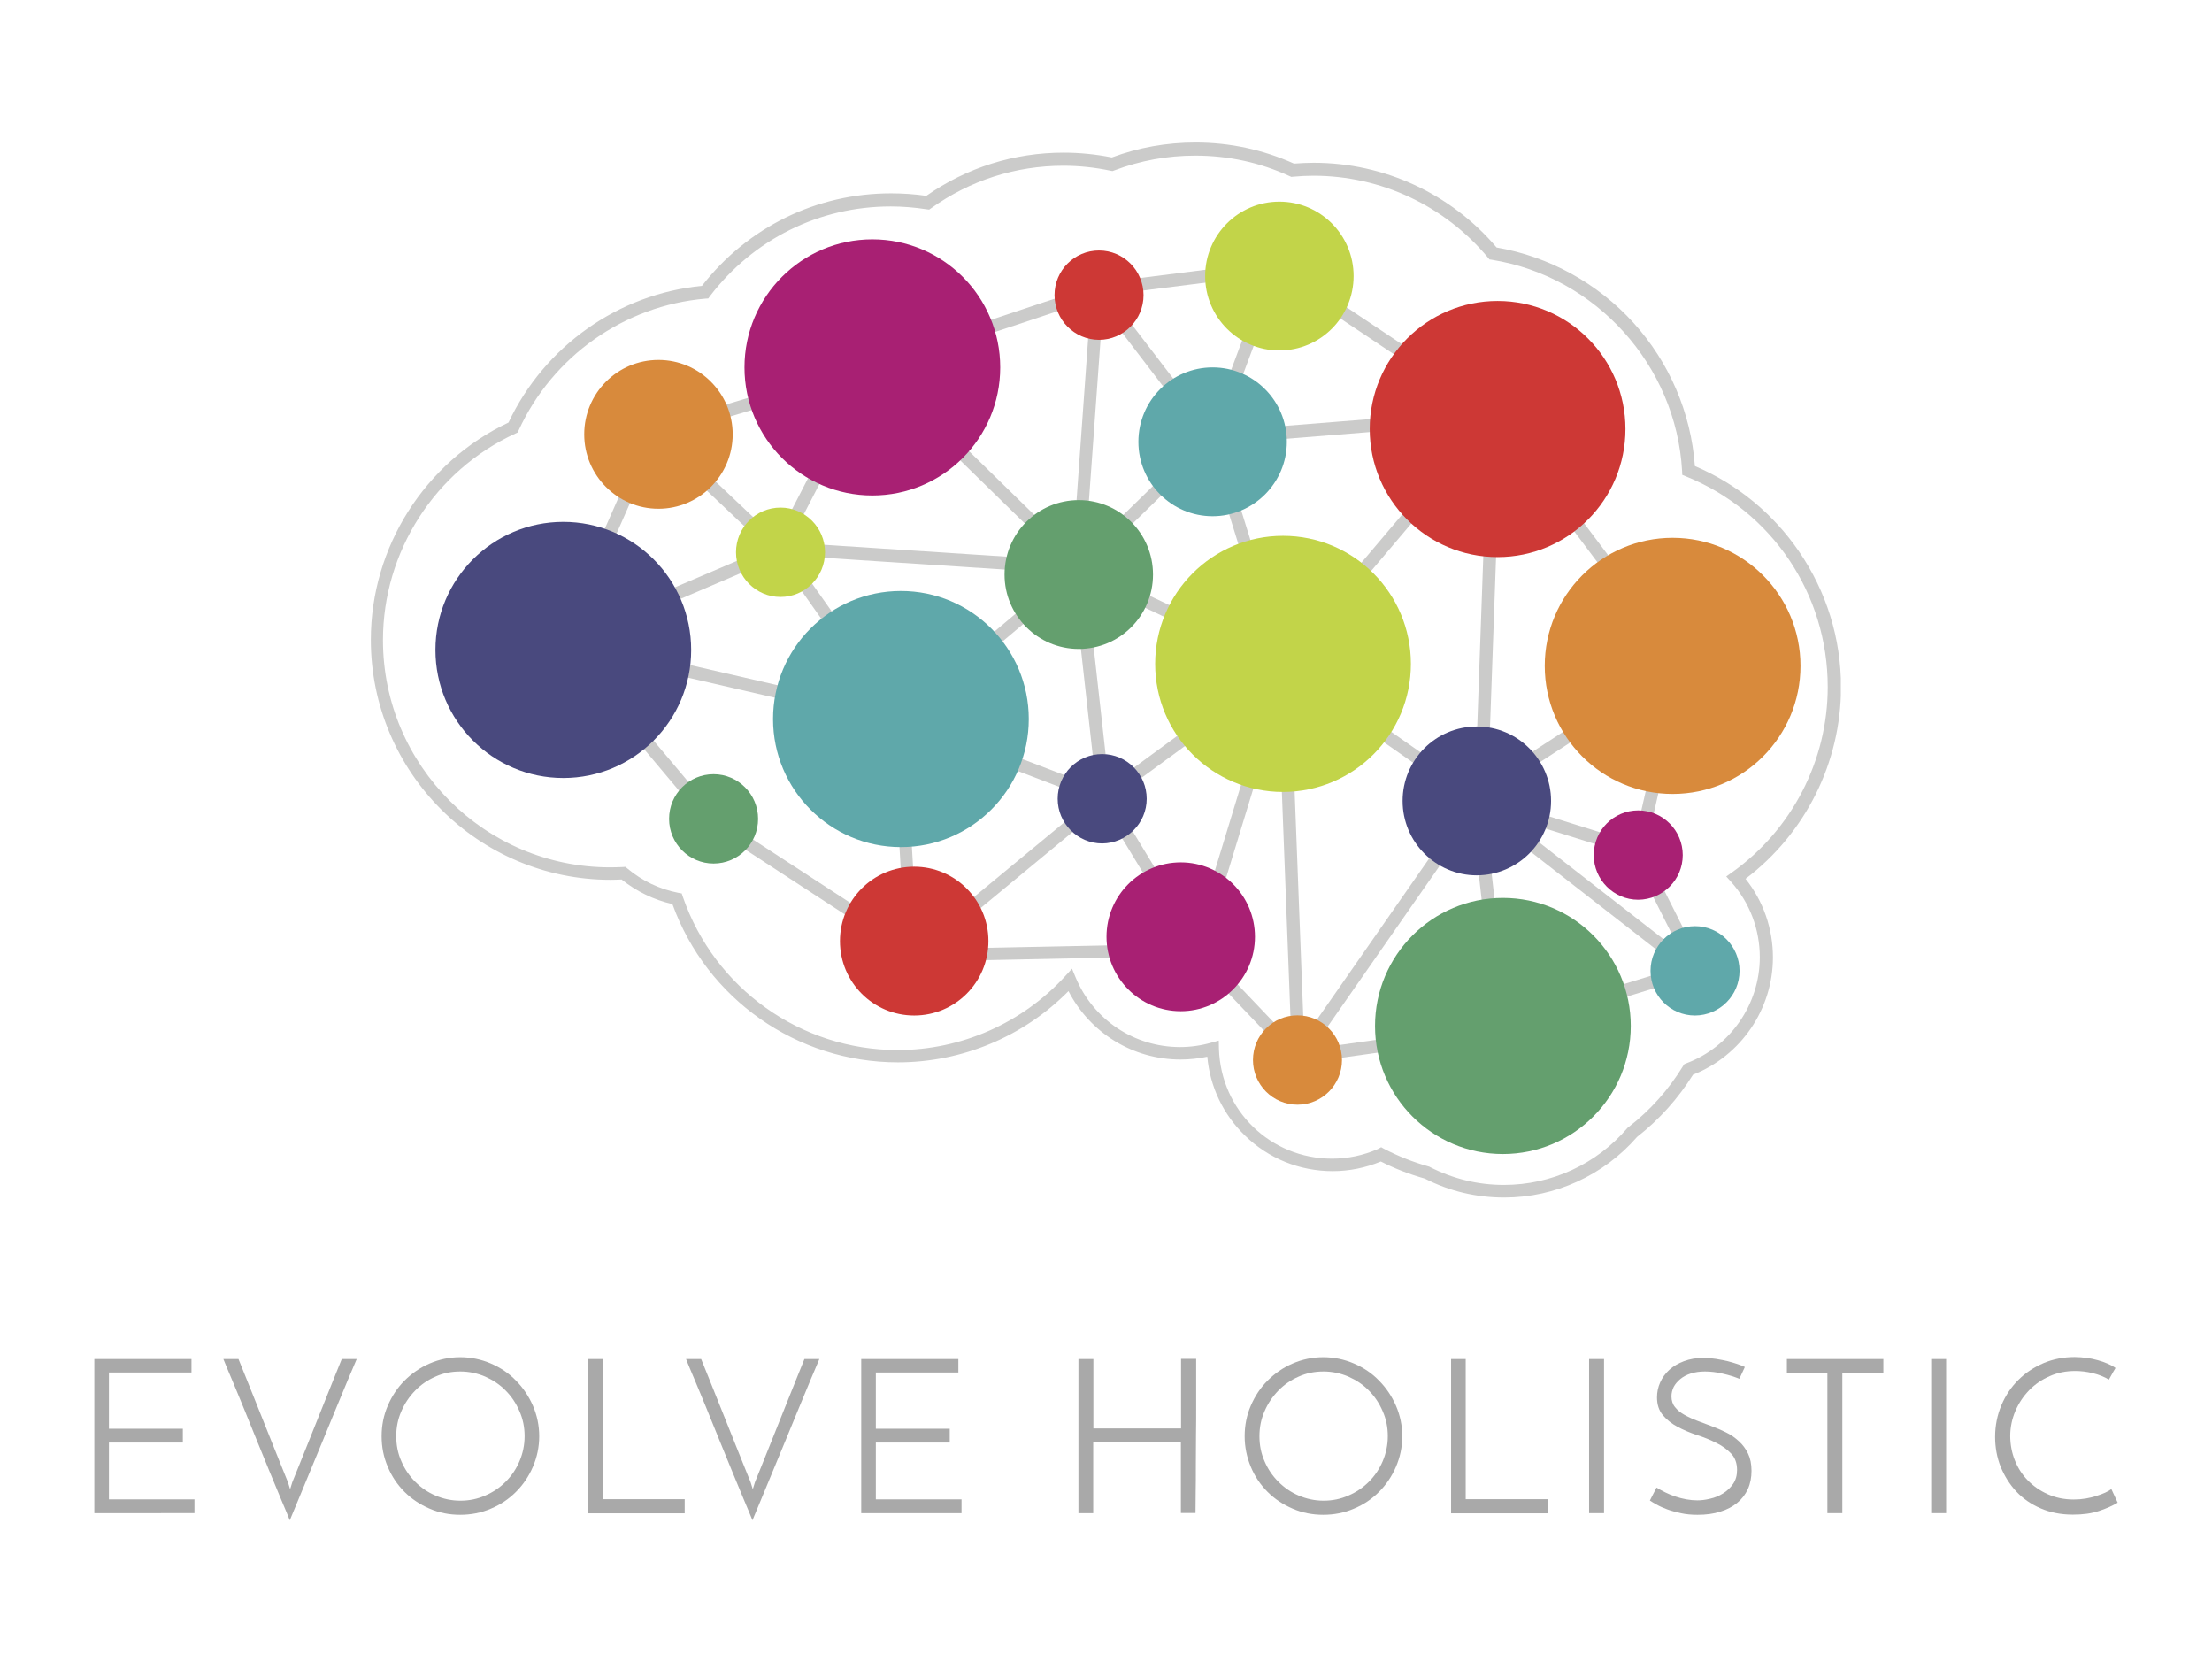 <?xml version="1.0" encoding="utf-8"?>
<!-- Generator: Adobe Illustrator 21.0.2, SVG Export Plug-In . SVG Version: 6.00 Build 0)  -->
<svg version="1.1" id="Layer_1" xmlns="http://www.w3.org/2000/svg" xmlns:xlink="http://www.w3.org/1999/xlink" x="0px" y="0px"
	 viewBox="0 0 1332 996" style="enable-background:new 0 0 1332 996;" xml:space="preserve">
<style type="text/css">
	.Arched_x0020_Green{fill:url(#SVGID_1_);stroke:#FFFFFF;stroke-width:0.25;stroke-miterlimit:1;}
	.st0{fill:#A9A9A9;}
	.st1{clip-path:url(#SVGID_3_);}
	.st2{clip-path:url(#SVGID_5_);fill:#CBCBCA;}
	.st3{clip-path:url(#SVGID_7_);}
	.st4{clip-path:url(#SVGID_9_);fill:#CBCBCA;}
	.st5{clip-path:url(#SVGID_11_);}
	.st6{clip-path:url(#SVGID_13_);fill:#CBCBCA;}
	.st7{clip-path:url(#SVGID_15_);}
	.st8{clip-path:url(#SVGID_17_);fill:#CBCBCA;}
	.st9{clip-path:url(#SVGID_19_);}
	.st10{clip-path:url(#SVGID_21_);fill:#CBCBCA;}
	.st11{clip-path:url(#SVGID_23_);}
	.st12{clip-path:url(#SVGID_25_);fill:#CBCBCA;}
	.st13{clip-path:url(#SVGID_27_);}
	.st14{clip-path:url(#SVGID_29_);fill:#CBCBCA;}
	.st15{clip-path:url(#SVGID_31_);}
	.st16{clip-path:url(#SVGID_33_);fill:#CBCBCA;}
	.st17{clip-path:url(#SVGID_35_);}
	.st18{clip-path:url(#SVGID_37_);fill:#CBCBCA;}
	.st19{clip-path:url(#SVGID_39_);}
	.st20{clip-path:url(#SVGID_41_);fill:#CBCBCA;}
	.st21{clip-path:url(#SVGID_43_);}
	.st22{clip-path:url(#SVGID_45_);fill:#CBCBCA;}
	.st23{clip-path:url(#SVGID_47_);}
	.st24{clip-path:url(#SVGID_49_);fill:#CBCBCA;}
	.st25{clip-path:url(#SVGID_51_);}
	.st26{clip-path:url(#SVGID_53_);fill:#CBCBCA;}
	.st27{clip-path:url(#SVGID_55_);}
	.st28{clip-path:url(#SVGID_57_);fill:#CBCBCA;}
	.st29{clip-path:url(#SVGID_59_);}
	.st30{clip-path:url(#SVGID_61_);fill:#CBCBCA;}
	.st31{clip-path:url(#SVGID_63_);}
	.st32{clip-path:url(#SVGID_65_);fill:#CBCBCA;}
	.st33{clip-path:url(#SVGID_67_);}
	.st34{clip-path:url(#SVGID_69_);fill:#CBCBCA;}
	.st35{clip-path:url(#SVGID_71_);}
	.st36{clip-path:url(#SVGID_73_);fill:#CBCBCA;}
	.st37{clip-path:url(#SVGID_75_);}
	.st38{clip-path:url(#SVGID_77_);fill:#CBCBCA;}
	.st39{clip-path:url(#SVGID_79_);}
	.st40{clip-path:url(#SVGID_81_);fill:#CBCBCA;}
	.st41{clip-path:url(#SVGID_83_);}
	.st42{clip-path:url(#SVGID_85_);fill:#CBCBCA;}
	.st43{clip-path:url(#SVGID_87_);}
	.st44{clip-path:url(#SVGID_89_);fill:#CBCBCA;}
	.st45{clip-path:url(#SVGID_91_);}
	.st46{clip-path:url(#SVGID_93_);fill:#CBCBCA;}
	.st47{clip-path:url(#SVGID_95_);}
	.st48{clip-path:url(#SVGID_97_);fill:#CBCBCA;}
	.st49{clip-path:url(#SVGID_99_);}
	.st50{clip-path:url(#SVGID_101_);fill:#CBCBCA;}
	.st51{clip-path:url(#SVGID_103_);}
	.st52{clip-path:url(#SVGID_105_);fill:#CBCBCA;}
	.st53{clip-path:url(#SVGID_107_);}
	.st54{clip-path:url(#SVGID_109_);fill:#CBCBCA;}
	.st55{clip-path:url(#SVGID_111_);}
	.st56{clip-path:url(#SVGID_113_);fill:#CBCBCA;}
	.st57{clip-path:url(#SVGID_115_);}
	.st58{clip-path:url(#SVGID_117_);fill:#CBCBCA;}
	.st59{clip-path:url(#SVGID_119_);}
	.st60{clip-path:url(#SVGID_121_);fill:#CBCBCA;}
	.st61{clip-path:url(#SVGID_123_);}
	.st62{clip-path:url(#SVGID_125_);fill:#CBCBCA;}
	.st63{clip-path:url(#SVGID_127_);}
	.st64{clip-path:url(#SVGID_129_);fill:#CBCBCA;}
	.st65{clip-path:url(#SVGID_131_);}
	.st66{clip-path:url(#SVGID_133_);fill:#CBCBCA;}
	.st67{clip-path:url(#SVGID_135_);}
	.st68{clip-path:url(#SVGID_137_);fill:#CBCBCA;}
	.st69{clip-path:url(#SVGID_139_);}
	.st70{clip-path:url(#SVGID_141_);fill:#CBCBCA;}
	.st71{clip-path:url(#SVGID_143_);}
	.st72{clip-path:url(#SVGID_145_);fill:#CBCBCA;}
	.st73{clip-path:url(#SVGID_147_);}
	.st74{clip-path:url(#SVGID_149_);fill:#CBCBCA;}
	.st75{clip-path:url(#SVGID_151_);}
	.st76{clip-path:url(#SVGID_153_);fill:#CBCBCA;}
	.st77{clip-path:url(#SVGID_155_);}
	.st78{clip-path:url(#SVGID_157_);fill:#CBCBCA;}
	.st79{clip-path:url(#SVGID_159_);}
	.st80{clip-path:url(#SVGID_161_);fill:#CBCBCA;}
	.st81{clip-path:url(#SVGID_163_);}
	.st82{clip-path:url(#SVGID_165_);fill:#CBCBCA;}
	.st83{clip-path:url(#SVGID_167_);}
	.st84{clip-path:url(#SVGID_169_);fill:#CBCBCA;}
	.st85{clip-path:url(#SVGID_171_);}
	.st86{clip-path:url(#SVGID_173_);fill:#CBCBCA;}
	.st87{clip-path:url(#SVGID_175_);}
	.st88{clip-path:url(#SVGID_177_);fill:#CBCBCA;}
	.st89{clip-path:url(#SVGID_179_);}
	.st90{clip-path:url(#SVGID_181_);fill:#CBCBCA;}
	.st91{clip-path:url(#SVGID_183_);}
	.st92{clip-path:url(#SVGID_185_);fill:#CBCBCA;}
	.st93{clip-path:url(#SVGID_187_);}
	.st94{clip-path:url(#SVGID_189_);fill:#CD3835;}
	.st95{clip-path:url(#SVGID_191_);}
	.st96{clip-path:url(#SVGID_193_);fill:#649F6E;}
	.st97{clip-path:url(#SVGID_195_);}
	.st98{clip-path:url(#SVGID_197_);fill:#A82073;}
	.st99{clip-path:url(#SVGID_199_);}
	.st100{clip-path:url(#SVGID_201_);fill:#49497E;}
	.st101{clip-path:url(#SVGID_203_);}
	.st102{clip-path:url(#SVGID_205_);fill:#C2D449;}
	.st103{clip-path:url(#SVGID_207_);}
	.st104{clip-path:url(#SVGID_209_);fill:#CD3835;}
	.st105{clip-path:url(#SVGID_211_);}
	.st106{clip-path:url(#SVGID_213_);fill:#D88A3C;}
	.st107{clip-path:url(#SVGID_215_);}
	.st108{clip-path:url(#SVGID_217_);fill:#649F6E;}
	.st109{clip-path:url(#SVGID_219_);}
	.st110{clip-path:url(#SVGID_221_);fill:#A82073;}
	.st111{clip-path:url(#SVGID_223_);}
	.st112{clip-path:url(#SVGID_225_);fill:#5FA8AA;}
	.st113{clip-path:url(#SVGID_227_);}
	.st114{clip-path:url(#SVGID_229_);fill:#49497E;}
	.st115{clip-path:url(#SVGID_231_);}
	.st116{clip-path:url(#SVGID_233_);fill:#5FA8AA;}
	.st117{clip-path:url(#SVGID_235_);}
	.st118{clip-path:url(#SVGID_237_);fill:#D88A3C;}
	.st119{clip-path:url(#SVGID_239_);}
	.st120{clip-path:url(#SVGID_241_);fill:#C2D449;}
	.st121{clip-path:url(#SVGID_243_);}
	.st122{clip-path:url(#SVGID_245_);fill:#649F6E;}
	.st123{clip-path:url(#SVGID_247_);}
	.st124{clip-path:url(#SVGID_249_);fill:#49497E;}
	.st125{clip-path:url(#SVGID_251_);}
	.st126{clip-path:url(#SVGID_253_);fill:#CD3835;}
	.st127{clip-path:url(#SVGID_255_);}
	.st128{clip-path:url(#SVGID_257_);fill:#A82073;}
	.st129{clip-path:url(#SVGID_259_);}
	.st130{clip-path:url(#SVGID_261_);fill:#5FA8AA;}
	.st131{clip-path:url(#SVGID_263_);}
	.st132{clip-path:url(#SVGID_265_);fill:#D88A3C;}
	.st133{clip-path:url(#SVGID_267_);}
	.st134{clip-path:url(#SVGID_269_);fill:#C2D449;}
	.st135{clip-path:url(#SVGID_271_);}
	.st136{clip-path:url(#SVGID_273_);enable-background:new    ;}
	.st137{clip-path:url(#SVGID_275_);}
	.st138{clip-path:url(#SVGID_277_);}
	.st139{clip-path:url(#SVGID_279_);fill:#CBCBCA;}
</style>
<linearGradient id="SVGID_1_" gradientUnits="userSpaceOnUse" x1="-1003.631" y1="-377.42" x2="-1002.924" y2="-378.127">
	<stop  offset="0" style="stop-color:#64AA52"/>
	<stop  offset="0.983" style="stop-color:#273820"/>
</linearGradient>
<g>
	<g>
		<path class="st0" d="M56.8,911v-92.8h58.5v8.1H65.6v33.9h44.5v8.3H65.6v34.2h51.5v8.3H56.8z"/>
		<path class="st0" d="M143.6,818.2c1.2,2.9,2.6,6.4,4.2,10.4c1.6,4,3.3,8.2,5.1,12.7c1.8,4.5,3.7,9.2,5.6,14
			c1.9,4.8,3.8,9.5,5.6,14c1.8,4.5,3.5,8.8,5.1,12.7c1.6,4,3,7.5,4.2,10.4l1.3,4.2l1.3-4.2c1.2-2.9,2.6-6.4,4.2-10.4
			c1.6-4,3.3-8.2,5.1-12.7c1.8-4.5,3.7-9.2,5.6-14c1.9-4.8,3.8-9.5,5.6-14c1.8-4.5,3.5-8.8,5.1-12.7c1.6-4,3-7.5,4.2-10.4h9
			c-1.4,3.2-3.1,7.4-5.3,12.5c-2.1,5.1-4.4,10.7-7,16.9c-2.5,6.2-5.1,12.5-7.9,19.2c-2.7,6.6-5.4,13-7.9,19.1
			c-2.5,6.1-4.9,11.7-7,16.9c-2.2,5.2-3.9,9.3-5.2,12.5c-1.3-3.2-3-7.4-5.2-12.5c-2.2-5.2-4.5-10.8-7-16.9
			c-2.5-6.1-5.1-12.5-7.8-19.1c-2.7-6.6-5.3-13-7.8-19.2c-2.5-6.2-4.9-11.8-7-16.9c-2.2-5.1-3.9-9.3-5.2-12.5H143.6z"/>
		<path class="st0" d="M229.8,864.7c0-6.5,1.2-12.6,3.7-18.4c2.5-5.8,5.8-10.8,10.1-15.1c4.3-4.3,9.3-7.8,15.1-10.3
			c5.8-2.5,11.9-3.8,18.4-3.8s12.7,1.3,18.5,3.8c5.8,2.5,10.9,5.9,15.1,10.3c4.3,4.3,7.7,9.4,10.2,15.1c2.5,5.8,3.8,11.9,3.8,18.4
			s-1.3,12.6-3.8,18.4c-2.5,5.8-5.9,10.8-10.2,15.1c-4.3,4.3-9.3,7.7-15.1,10.1c-5.8,2.5-12,3.7-18.5,3.7s-12.6-1.2-18.4-3.7
			c-5.8-2.5-10.8-5.8-15.1-10.1c-4.3-4.3-7.7-9.3-10.1-15.1C231,877.3,229.8,871.2,229.8,864.7z M238.6,864.7c0,5.4,1,10.4,3.1,15.1
			c2,4.7,4.8,8.8,8.3,12.3c3.5,3.5,7.5,6.3,12.2,8.3c4.7,2,9.7,3.1,15,3.1c5.3,0,10.3-1,15-3.1c4.7-2,8.8-4.8,12.3-8.3
			c3.5-3.5,6.3-7.6,8.3-12.3c2-4.7,3.1-9.8,3.1-15.1c0-5.4-1-10.4-3.1-15.1c-2-4.7-4.8-8.9-8.3-12.4c-3.5-3.6-7.6-6.3-12.3-8.4
			c-4.7-2-9.7-3.1-15-3.1c-5.4,0-10.4,1-15,3.1c-4.6,2-8.7,4.8-12.2,8.4c-3.5,3.6-6.3,7.7-8.3,12.4
			C239.6,854.3,238.6,859.3,238.6,864.7z"/>
		<path class="st0" d="M354.1,911v-92.8h8.8v84.4h49.4v8.5H354.1z"/>
		<path class="st0" d="M422.2,818.2c1.2,2.9,2.6,6.4,4.2,10.4c1.6,4,3.3,8.2,5.1,12.7c1.8,4.5,3.7,9.2,5.6,14
			c1.9,4.8,3.8,9.5,5.6,14c1.8,4.5,3.5,8.8,5.1,12.7c1.6,4,3,7.5,4.2,10.4l1.3,4.2l1.3-4.2c1.2-2.9,2.6-6.4,4.2-10.4
			c1.6-4,3.3-8.2,5.1-12.7c1.8-4.5,3.7-9.2,5.6-14c1.9-4.8,3.8-9.5,5.6-14c1.8-4.5,3.5-8.8,5.1-12.7c1.6-4,3-7.5,4.2-10.4h9
			c-1.4,3.2-3.1,7.4-5.3,12.5c-2.1,5.1-4.4,10.7-7,16.9c-2.5,6.2-5.1,12.5-7.9,19.2c-2.7,6.6-5.4,13-7.9,19.1
			c-2.5,6.1-4.9,11.7-7,16.9c-2.2,5.2-3.9,9.3-5.2,12.5c-1.3-3.2-3-7.4-5.2-12.5c-2.2-5.2-4.5-10.8-7-16.9
			c-2.5-6.1-5.1-12.5-7.8-19.1c-2.7-6.6-5.3-13-7.8-19.2c-2.5-6.2-4.9-11.8-7-16.9c-2.2-5.1-3.9-9.3-5.2-12.5H422.2z"/>
		<path class="st0" d="M518.6,911v-92.8h58.5v8.1h-49.7v33.9h44.5v8.3h-44.5v34.2H579v8.3H518.6z"/>
		<path class="st0" d="M649.4,911v-92.8h9V860h52.8v-41.9h9.1c0,3,0,7,0,11.9c0,4.9,0,10.3,0,16.1c0,5.9,0,12-0.1,18.3
			c0,6.4-0.1,12.5-0.1,18.3c0,5.9,0,11.2-0.1,16.2c0,4.9-0.1,8.9-0.1,12h-8.8v-42.5h-52.8V911H649.4z"/>
		<path class="st0" d="M749.5,864.7c0-6.5,1.2-12.6,3.7-18.4c2.5-5.8,5.8-10.8,10.1-15.1c4.3-4.3,9.3-7.8,15.1-10.3
			c5.8-2.5,11.9-3.8,18.4-3.8s12.7,1.3,18.5,3.8c5.8,2.5,10.9,5.9,15.1,10.3c4.3,4.3,7.7,9.4,10.2,15.1c2.5,5.8,3.8,11.9,3.8,18.4
			s-1.3,12.6-3.8,18.4c-2.5,5.8-5.9,10.8-10.2,15.1c-4.3,4.3-9.3,7.7-15.1,10.1c-5.8,2.5-12,3.7-18.5,3.7s-12.6-1.2-18.4-3.7
			c-5.8-2.5-10.8-5.8-15.1-10.1c-4.3-4.3-7.7-9.3-10.1-15.1C750.8,877.3,749.5,871.2,749.5,864.7z M758.4,864.7
			c0,5.4,1,10.4,3.1,15.1c2,4.7,4.8,8.8,8.3,12.3c3.5,3.5,7.5,6.3,12.2,8.3c4.7,2,9.7,3.1,15,3.1c5.3,0,10.3-1,15-3.1
			c4.7-2,8.8-4.8,12.3-8.3c3.5-3.5,6.3-7.6,8.3-12.3c2-4.7,3.1-9.8,3.1-15.1c0-5.4-1-10.4-3.1-15.1c-2-4.7-4.8-8.9-8.3-12.4
			c-3.5-3.6-7.6-6.3-12.3-8.4c-4.7-2-9.7-3.1-15-3.1c-5.4,0-10.4,1-15,3.1c-4.6,2-8.7,4.8-12.2,8.4c-3.5,3.6-6.3,7.7-8.3,12.4
			C759.4,854.3,758.4,859.3,758.4,864.7z"/>
		<path class="st0" d="M873.8,911v-92.8h8.8v84.4H932v8.5H873.8z"/>
		<path class="st0" d="M956.9,818.2h9V911h-9V818.2z"/>
		<path class="st0" d="M1050.7,823l-3.3,7.1c-3-1.2-6.4-2.3-10.1-3.1c-3.7-0.9-7.3-1.3-10.7-1.3c-3.1,0-5.9,0.4-8.4,1.2
			c-2.5,0.8-4.6,1.9-6.3,3.3c-1.7,1.4-3.1,3-4,4.7c-0.9,1.8-1.4,3.7-1.4,5.8c0,2.5,0.7,4.7,2.1,6.4c1.4,1.8,3.2,3.3,5.5,4.6
			c2.3,1.3,4.8,2.5,7.7,3.6c2.9,1.1,5.8,2.2,8.8,3.3c3,1.1,5.9,2.4,8.8,3.8c2.9,1.4,5.4,3.2,7.7,5.3c2.3,2.1,4.1,4.5,5.5,7.4
			c1.4,2.9,2.1,6.3,2.1,10.4c0,4.1-0.7,7.7-2.2,11c-1.5,3.3-3.6,6-6.4,8.3c-2.8,2.3-6.2,4.1-10.2,5.3c-4,1.3-8.6,1.9-13.7,1.9
			c-3.6,0-7-0.3-10.1-1c-3.1-0.7-5.8-1.4-8.2-2.3c-2.4-0.9-4.5-1.8-6.2-2.8c-1.8-1-3.2-1.8-4.2-2.5l4-7.8c1.6,1,3.3,1.9,5.3,2.9
			c2,1,4,1.8,6.1,2.5c2.1,0.7,4.3,1.3,6.6,1.7c2.3,0.4,4.5,0.6,6.6,0.6c2.3,0,4.9-0.3,7.7-1c2.8-0.6,5.4-1.7,7.8-3.2
			c2.4-1.5,4.4-3.4,6-5.7c1.6-2.3,2.4-5.1,2.4-8.4c0-4.1-1.2-7.4-3.6-9.9c-2.4-2.5-5.4-4.7-8.9-6.4c-3.6-1.8-7.4-3.4-11.6-4.7
			c-4.2-1.4-8-3-11.6-4.9c-3.6-1.9-6.5-4.2-8.9-7c-2.4-2.8-3.6-6.4-3.6-10.8c0-3.1,0.6-6.1,1.9-9c1.3-2.9,3.1-5.4,5.5-7.6
			c2.4-2.2,5.4-3.9,8.8-5.2c3.5-1.3,7.4-2,11.7-2c2.4,0,4.9,0.2,7.5,0.6c2.6,0.4,5,0.9,7.2,1.4c2.3,0.6,4.3,1.2,6.1,1.8
			C1048.4,822,1049.8,822.5,1050.7,823z"/>
		<path class="st0" d="M1134.1,818.2v8.4h-24.7V911h-9v-84.4H1076v-8.4H1134.1z"/>
		<path class="st0" d="M1162.9,818.2h9V911h-9V818.2z"/>
		<path class="st0" d="M1275.2,904.7c-2.8,1.7-6.5,3.4-11,4.9c-4.6,1.6-9.9,2.3-16,2.3c-7.2,0-13.7-1.3-19.4-3.8
			c-5.8-2.5-10.7-5.9-14.7-10.2c-4-4.3-7.1-9.3-9.4-14.9c-2.2-5.6-3.3-11.6-3.3-17.9c0-6.8,1.3-13.2,3.8-19.1
			c2.5-5.9,5.9-11,10.3-15.3c4.3-4.3,9.4-7.6,15.2-10.1c5.8-2.4,12-3.6,18.6-3.6c2.3,0,4.7,0.2,7.1,0.5c2.4,0.3,4.7,0.8,6.8,1.4
			c2.2,0.6,4.2,1.3,6,2.1c1.8,0.8,3.4,1.6,4.7,2.6c-0.4,0.7-0.8,1.3-1,1.7c-0.3,0.4-0.5,0.9-0.8,1.4c-0.3,0.5-0.6,1-0.9,1.6
			c-0.3,0.6-0.8,1.4-1.3,2.3c-2.8-1.7-6-3-9.7-3.9c-3.7-0.9-7.2-1.3-10.6-1.3c-5.5,0-10.6,1-15.3,3.1c-4.8,2.1-8.9,4.9-12.4,8.5
			c-3.5,3.6-6.3,7.8-8.3,12.5c-2,4.7-3.1,9.7-3.1,15c0,5,0.9,9.9,2.7,14.5c1.8,4.6,4.4,8.7,7.8,12.2c3.4,3.5,7.4,6.3,12.1,8.4
			c4.7,2.1,9.9,3.2,15.6,3.2c2.5,0,4.9-0.2,7.3-0.6c2.3-0.4,4.5-0.9,6.5-1.6c2-0.6,3.7-1.3,5.3-2c1.5-0.7,2.7-1.4,3.6-2.1
			L1275.2,904.7z"/>
	</g>
	<g>
		<defs>
			
				<rect id="SVGID_2_" x="778.1" y="360.2" transform="matrix(3.555604e-02 -0.999 0.999 3.555604e-02 500.458 1246.547)" width="235.9" height="7.7"/>
		</defs>
		<clipPath id="SVGID_3_">
			<use xlink:href="#SVGID_2_"  style="overflow:visible;"/>
		</clipPath>
		<g class="st1">
			<defs>
				<rect id="SVGID_4_" x="216.1" y="81" width="900" height="644"/>
			</defs>
			<clipPath id="SVGID_5_">
				<use xlink:href="#SVGID_4_"  style="overflow:visible;"/>
			</clipPath>
			<rect x="883.1" y="241" class="st2" width="26" height="246"/>
		</g>
	</g>
	<g>
		<defs>
			<polygon id="SVGID_6_" points="544.4,438 334.1,389.5 335.8,382 546.1,430.5 			"/>
		</defs>
		<clipPath id="SVGID_7_">
			<use xlink:href="#SVGID_6_"  style="overflow:visible;"/>
		</clipPath>
		<g class="st3">
			<defs>
				<rect id="SVGID_8_" x="216.1" y="81" width="900" height="644"/>
			</defs>
			<clipPath id="SVGID_9_">
				<use xlink:href="#SVGID_8_"  style="overflow:visible;"/>
			</clipPath>
			<rect x="329.1" y="377" class="st4" width="222" height="66"/>
		</g>
	</g>
	<g>
		<defs>
			<polygon id="SVGID_10_" points="541,439 536.1,433.1 650.1,337 655.1,342.9 			"/>
		</defs>
		<clipPath id="SVGID_11_">
			<use xlink:href="#SVGID_10_"  style="overflow:visible;"/>
		</clipPath>
		<g class="st5">
			<defs>
				<rect id="SVGID_12_" x="216.1" y="81" width="900" height="644"/>
			</defs>
			<clipPath id="SVGID_13_">
				<use xlink:href="#SVGID_12_"  style="overflow:visible;"/>
			</clipPath>
			<rect x="531.1" y="332" class="st6" width="129" height="112"/>
		</g>
	</g>
	<g>
		<defs>
			<polygon id="SVGID_14_" points="652.6,346 465.1,333.8 465.6,326 653.1,338.2 			"/>
		</defs>
		<clipPath id="SVGID_15_">
			<use xlink:href="#SVGID_14_"  style="overflow:visible;"/>
		</clipPath>
		<g class="st7">
			<defs>
				<rect id="SVGID_16_" x="216.1" y="81" width="900" height="644"/>
			</defs>
			<clipPath id="SVGID_17_">
				<use xlink:href="#SVGID_16_"  style="overflow:visible;"/>
			</clipPath>
			<rect x="460.1" y="321" class="st8" width="198" height="30"/>
		</g>
	</g>
	<g>
		<defs>
			
				<rect id="SVGID_18_" x="427.8" y="240.6" transform="matrix(0.687 -0.726 0.726 0.687 -79.669 405.927)" width="7.6" height="109.8"/>
		</defs>
		<clipPath id="SVGID_19_">
			<use xlink:href="#SVGID_18_"  style="overflow:visible;"/>
		</clipPath>
		<g class="st9">
			<defs>
				<rect id="SVGID_20_" x="216.1" y="81" width="900" height="644"/>
			</defs>
			<clipPath id="SVGID_21_">
				<use xlink:href="#SVGID_20_"  style="overflow:visible;"/>
			</clipPath>
			<rect x="384.1" y="250" class="st10" width="95" height="91"/>
		</g>
	</g>
	<g>
		<defs>
			<polygon id="SVGID_22_" points="340.1,392 333.1,388.9 392.1,255 399.1,258.1 			"/>
		</defs>
		<clipPath id="SVGID_23_">
			<use xlink:href="#SVGID_22_"  style="overflow:visible;"/>
		</clipPath>
		<g class="st11">
			<defs>
				<rect id="SVGID_24_" x="216.1" y="81" width="900" height="644"/>
			</defs>
			<clipPath id="SVGID_25_">
				<use xlink:href="#SVGID_24_"  style="overflow:visible;"/>
			</clipPath>
			<rect x="328.1" y="250" class="st12" width="76" height="147"/>
		</g>
	</g>
	<g>
		<defs>
			<polygon id="SVGID_26_" points="428.2,499 333.1,385.9 338.9,381 434.1,494 			"/>
		</defs>
		<clipPath id="SVGID_27_">
			<use xlink:href="#SVGID_26_"  style="overflow:visible;"/>
		</clipPath>
		<g class="st13">
			<defs>
				<rect id="SVGID_28_" x="216.1" y="81" width="900" height="644"/>
			</defs>
			<clipPath id="SVGID_29_">
				<use xlink:href="#SVGID_28_"  style="overflow:visible;"/>
			</clipPath>
			<rect x="328.1" y="376" class="st14" width="111" height="128"/>
		</g>
	</g>
	<g>
		<defs>
			<polygon id="SVGID_30_" points="550.9,578 424.1,495.4 428.2,489 555.1,571.6 			"/>
		</defs>
		<clipPath id="SVGID_31_">
			<use xlink:href="#SVGID_30_"  style="overflow:visible;"/>
		</clipPath>
		<g class="st15">
			<defs>
				<rect id="SVGID_32_" x="216.1" y="81" width="900" height="644"/>
			</defs>
			<clipPath id="SVGID_33_">
				<use xlink:href="#SVGID_32_"  style="overflow:visible;"/>
			</clipPath>
			<rect x="419.1" y="484" class="st16" width="141" height="99"/>
		</g>
	</g>
	<g>
		<defs>
			<polygon id="SVGID_34_" points="545.6,580 537.1,429.4 544.5,429 553.1,579.5 			"/>
		</defs>
		<clipPath id="SVGID_35_">
			<use xlink:href="#SVGID_34_"  style="overflow:visible;"/>
		</clipPath>
		<g class="st17">
			<defs>
				<rect id="SVGID_36_" x="216.1" y="81" width="900" height="644"/>
			</defs>
			<clipPath id="SVGID_37_">
				<use xlink:href="#SVGID_36_"  style="overflow:visible;"/>
			</clipPath>
			<rect x="532.1" y="424" class="st18" width="26" height="161"/>
		</g>
	</g>
	<g>
		<defs>
			<polygon id="SVGID_38_" points="667.3,485 537.1,435.2 539.8,428 670.1,477.8 			"/>
		</defs>
		<clipPath id="SVGID_39_">
			<use xlink:href="#SVGID_38_"  style="overflow:visible;"/>
		</clipPath>
		<g class="st19">
			<defs>
				<rect id="SVGID_40_" x="216.1" y="81" width="900" height="644"/>
			</defs>
			<clipPath id="SVGID_41_">
				<use xlink:href="#SVGID_40_"  style="overflow:visible;"/>
			</clipPath>
			<rect x="532.1" y="423" class="st20" width="143" height="67"/>
		</g>
	</g>
	<g>
		<defs>
			<polygon id="SVGID_42_" points="540.8,438 464.1,329.4 470.4,325 547.1,433.6 			"/>
		</defs>
		<clipPath id="SVGID_43_">
			<use xlink:href="#SVGID_42_"  style="overflow:visible;"/>
		</clipPath>
		<g class="st21">
			<defs>
				<rect id="SVGID_44_" x="216.1" y="81" width="900" height="644"/>
			</defs>
			<clipPath id="SVGID_45_">
				<use xlink:href="#SVGID_44_"  style="overflow:visible;"/>
			</clipPath>
			<rect x="459.1" y="320" class="st22" width="93" height="123"/>
		</g>
	</g>
	<g>
		<defs>
			<polygon id="SVGID_46_" points="470.9,335 464.1,331.5 524.2,215 531.1,218.5 			"/>
		</defs>
		<clipPath id="SVGID_47_">
			<use xlink:href="#SVGID_46_"  style="overflow:visible;"/>
		</clipPath>
		<g class="st23">
			<defs>
				<rect id="SVGID_48_" x="216.1" y="81" width="900" height="644"/>
			</defs>
			<clipPath id="SVGID_49_">
				<use xlink:href="#SVGID_48_"  style="overflow:visible;"/>
			</clipPath>
			<rect x="459.1" y="210" class="st24" width="77" height="130"/>
		</g>
	</g>
	<g>
		<defs>
			<polygon id="SVGID_50_" points="392.3,265 390.1,257.7 528.8,216 531.1,223.3 			"/>
		</defs>
		<clipPath id="SVGID_51_">
			<use xlink:href="#SVGID_50_"  style="overflow:visible;"/>
		</clipPath>
		<g class="st25">
			<defs>
				<rect id="SVGID_52_" x="216.1" y="81" width="900" height="644"/>
			</defs>
			<clipPath id="SVGID_53_">
				<use xlink:href="#SVGID_52_"  style="overflow:visible;"/>
			</clipPath>
			<rect x="385.1" y="211" class="st26" width="151" height="59"/>
		</g>
	</g>
	<g>
		<defs>
			<polygon id="SVGID_54_" points="523.5,225 521.1,217.7 664.6,170 667.1,177.3 			"/>
		</defs>
		<clipPath id="SVGID_55_">
			<use xlink:href="#SVGID_54_"  style="overflow:visible;"/>
		</clipPath>
		<g class="st27">
			<defs>
				<rect id="SVGID_56_" x="216.1" y="81" width="900" height="644"/>
			</defs>
			<clipPath id="SVGID_57_">
				<use xlink:href="#SVGID_56_"  style="overflow:visible;"/>
			</clipPath>
			<rect x="516.1" y="165" class="st28" width="156" height="65"/>
		</g>
	</g>
	<g>
		<defs>
			<polygon id="SVGID_58_" points="652.5,346 645.1,345.4 657.6,171 665.1,171.5 			"/>
		</defs>
		<clipPath id="SVGID_59_">
			<use xlink:href="#SVGID_58_"  style="overflow:visible;"/>
		</clipPath>
		<g class="st29">
			<defs>
				<rect id="SVGID_60_" x="216.1" y="81" width="900" height="644"/>
			</defs>
			<clipPath id="SVGID_61_">
				<use xlink:href="#SVGID_60_"  style="overflow:visible;"/>
			</clipPath>
			<rect x="640.1" y="166" class="st30" width="30" height="185"/>
		</g>
	</g>
	<g>
		<defs>
			<polygon id="SVGID_62_" points="649.4,347 644.1,341.5 729.8,258 735.1,263.5 			"/>
		</defs>
		<clipPath id="SVGID_63_">
			<use xlink:href="#SVGID_62_"  style="overflow:visible;"/>
		</clipPath>
		<g class="st31">
			<defs>
				<rect id="SVGID_64_" x="216.1" y="81" width="900" height="644"/>
			</defs>
			<clipPath id="SVGID_65_">
				<use xlink:href="#SVGID_64_"  style="overflow:visible;"/>
			</clipPath>
			<rect x="639.1" y="253" class="st32" width="101" height="99"/>
		</g>
	</g>
	<g>
		<defs>
			<polygon id="SVGID_66_" points="732.2,269 725.1,266.3 765.9,157 773.1,159.7 			"/>
		</defs>
		<clipPath id="SVGID_67_">
			<use xlink:href="#SVGID_66_"  style="overflow:visible;"/>
		</clipPath>
		<g class="st33">
			<defs>
				<rect id="SVGID_68_" x="216.1" y="81" width="900" height="644"/>
			</defs>
			<clipPath id="SVGID_69_">
				<use xlink:href="#SVGID_68_"  style="overflow:visible;"/>
			</clipPath>
			<rect x="720.1" y="152" class="st34" width="58" height="122"/>
		</g>
	</g>
	<g>
		<defs>
			
				<rect id="SVGID_70_" x="657.1" y="164.1" transform="matrix(0.992 -0.125 0.125 0.992 -15.373 90.442)" width="114.9" height="7.7"/>
		</defs>
		<clipPath id="SVGID_71_">
			<use xlink:href="#SVGID_70_"  style="overflow:visible;"/>
		</clipPath>
		<g class="st35">
			<defs>
				<rect id="SVGID_72_" x="216.1" y="81" width="900" height="644"/>
			</defs>
			<clipPath id="SVGID_73_">
				<use xlink:href="#SVGID_72_"  style="overflow:visible;"/>
			</clipPath>
			<rect x="652.1" y="152" class="st36" width="125" height="32"/>
		</g>
	</g>
	<g>
		<defs>
			<polygon id="SVGID_74_" points="729,270 656.1,174.7 662.1,170 735.1,265.3 			"/>
		</defs>
		<clipPath id="SVGID_75_">
			<use xlink:href="#SVGID_74_"  style="overflow:visible;"/>
		</clipPath>
		<g class="st37">
			<defs>
				<rect id="SVGID_76_" x="216.1" y="81" width="900" height="644"/>
			</defs>
			<clipPath id="SVGID_77_">
				<use xlink:href="#SVGID_76_"  style="overflow:visible;"/>
			</clipPath>
			<rect x="651.1" y="165" class="st38" width="89" height="110"/>
		</g>
	</g>
	<g>
		<defs>
			<polygon id="SVGID_78_" points="769.8,405 725.1,261.3 732.4,259 777.1,402.7 			"/>
		</defs>
		<clipPath id="SVGID_79_">
			<use xlink:href="#SVGID_78_"  style="overflow:visible;"/>
		</clipPath>
		<g class="st39">
			<defs>
				<rect id="SVGID_80_" x="216.1" y="81" width="900" height="644"/>
			</defs>
			<clipPath id="SVGID_81_">
				<use xlink:href="#SVGID_80_"  style="overflow:visible;"/>
			</clipPath>
			<rect x="720.1" y="254" class="st40" width="62" height="156"/>
		</g>
	</g>
	<g>
		<defs>
			<polygon id="SVGID_82_" points="772.9,406 767.1,401 899.2,245 905.1,250 			"/>
		</defs>
		<clipPath id="SVGID_83_">
			<use xlink:href="#SVGID_82_"  style="overflow:visible;"/>
		</clipPath>
		<g class="st41">
			<defs>
				<rect id="SVGID_84_" x="216.1" y="81" width="900" height="644"/>
			</defs>
			<clipPath id="SVGID_85_">
				<use xlink:href="#SVGID_84_"  style="overflow:visible;"/>
			</clipPath>
			<rect x="762.1" y="240" class="st42" width="148" height="171"/>
		</g>
	</g>
	<g>
		<defs>
			<polygon id="SVGID_86_" points="726.7,268 726.1,260.2 904.5,246 905.1,253.7 			"/>
		</defs>
		<clipPath id="SVGID_87_">
			<use xlink:href="#SVGID_86_"  style="overflow:visible;"/>
		</clipPath>
		<g class="st43">
			<defs>
				<rect id="SVGID_88_" x="216.1" y="81" width="900" height="644"/>
			</defs>
			<clipPath id="SVGID_89_">
				<use xlink:href="#SVGID_88_"  style="overflow:visible;"/>
			</clipPath>
			<rect x="721.1" y="241" class="st44" width="189" height="32"/>
		</g>
	</g>
	<g>
		<defs>
			<polygon id="SVGID_90_" points="661.4,485 645.1,338.8 652.8,338 669.1,484.1 			"/>
		</defs>
		<clipPath id="SVGID_91_">
			<use xlink:href="#SVGID_90_"  style="overflow:visible;"/>
		</clipPath>
		<g class="st45">
			<defs>
				<rect id="SVGID_92_" x="216.1" y="81" width="900" height="644"/>
			</defs>
			<clipPath id="SVGID_93_">
				<use xlink:href="#SVGID_92_"  style="overflow:visible;"/>
			</clipPath>
			<rect x="640.1" y="333" class="st46" width="34" height="157"/>
		</g>
	</g>
	<g>
		<defs>
			
				<rect id="SVGID_94_" x="707.2" y="299.1" transform="matrix(0.429 -0.903 0.903 0.429 70.562 854.567)" width="7.7" height="144.7"/>
		</defs>
		<clipPath id="SVGID_95_">
			<use xlink:href="#SVGID_94_"  style="overflow:visible;"/>
		</clipPath>
		<g class="st47">
			<defs>
				<rect id="SVGID_96_" x="216.1" y="81" width="900" height="644"/>
			</defs>
			<clipPath id="SVGID_97_">
				<use xlink:href="#SVGID_96_"  style="overflow:visible;"/>
			</clipPath>
			<rect x="639.1" y="332" class="st48" width="144" height="79"/>
		</g>
	</g>
	<g>
		<defs>
			
				<rect id="SVGID_98_" x="772.3" y="393.2" transform="matrix(0.707 -0.707 0.707 0.707 -54.108 665.339)" width="7.5" height="9.5"/>
		</defs>
		<clipPath id="SVGID_99_">
			<use xlink:href="#SVGID_98_"  style="overflow:visible;"/>
		</clipPath>
		<g class="st49">
			<defs>
				<rect id="SVGID_100_" x="216.1" y="81" width="900" height="644"/>
			</defs>
			<clipPath id="SVGID_101_">
				<use xlink:href="#SVGID_100_"  style="overflow:visible;"/>
			</clipPath>
			<rect x="765.1" y="387" class="st50" width="22" height="22"/>
		</g>
	</g>
	<g>
		<defs>
			<polygon id="SVGID_102_" points="664.6,485 660.1,478.8 774.5,395 779.1,401.1 			"/>
		</defs>
		<clipPath id="SVGID_103_">
			<use xlink:href="#SVGID_102_"  style="overflow:visible;"/>
		</clipPath>
		<g class="st51">
			<defs>
				<rect id="SVGID_104_" x="216.1" y="81" width="900" height="644"/>
			</defs>
			<clipPath id="SVGID_105_">
				<use xlink:href="#SVGID_104_"  style="overflow:visible;"/>
			</clipPath>
			<rect x="655.1" y="390" class="st52" width="129" height="100"/>
		</g>
	</g>
	<g>
		<defs>
			<polygon id="SVGID_106_" points="546.2,579 546.1,571.6 724.9,568 725.1,575.4 			"/>
		</defs>
		<clipPath id="SVGID_107_">
			<use xlink:href="#SVGID_106_"  style="overflow:visible;"/>
		</clipPath>
		<g class="st53">
			<defs>
				<rect id="SVGID_108_" x="216.1" y="81" width="900" height="644"/>
			</defs>
			<clipPath id="SVGID_109_">
				<use xlink:href="#SVGID_108_"  style="overflow:visible;"/>
			</clipPath>
			<rect x="541.1" y="563" class="st54" width="189" height="21"/>
		</g>
	</g>
	<g>
		<defs>
			
				<rect id="SVGID_110_" x="747.2" y="556.3" transform="matrix(0.724 -0.69 0.69 0.724 -209.662 685.1)" width="7.7" height="96.3"/>
		</defs>
		<clipPath id="SVGID_111_">
			<use xlink:href="#SVGID_110_"  style="overflow:visible;"/>
		</clipPath>
		<g class="st55">
			<defs>
				<rect id="SVGID_112_" x="216.1" y="81" width="900" height="644"/>
			</defs>
			<clipPath id="SVGID_113_">
				<use xlink:href="#SVGID_112_"  style="overflow:visible;"/>
			</clipPath>
			<rect x="710.1" y="562" class="st56" width="82" height="85"/>
		</g>
	</g>
	<g>
		<defs>
			<polygon id="SVGID_114_" points="778.1,641 777.1,633.3 907,615 908.1,622.7 			"/>
		</defs>
		<clipPath id="SVGID_115_">
			<use xlink:href="#SVGID_114_"  style="overflow:visible;"/>
		</clipPath>
		<g class="st57">
			<defs>
				<rect id="SVGID_116_" x="216.1" y="81" width="900" height="644"/>
			</defs>
			<clipPath id="SVGID_117_">
				<use xlink:href="#SVGID_116_"  style="overflow:visible;"/>
			</clipPath>
			<rect x="772.1" y="610" class="st58" width="141" height="36"/>
		</g>
	</g>
	<g>
		<defs>
			<polygon id="SVGID_118_" points="901.3,624 899.1,616.6 1021.8,579 1024.1,586.4 			"/>
		</defs>
		<clipPath id="SVGID_119_">
			<use xlink:href="#SVGID_118_"  style="overflow:visible;"/>
		</clipPath>
		<g class="st59">
			<defs>
				<rect id="SVGID_120_" x="216.1" y="81" width="900" height="644"/>
			</defs>
			<clipPath id="SVGID_121_">
				<use xlink:href="#SVGID_120_"  style="overflow:visible;"/>
			</clipPath>
			<rect x="894.1" y="574" class="st60" width="135" height="55"/>
		</g>
	</g>
	<g>
		<defs>
			<polygon id="SVGID_122_" points="989.6,517 982.1,515.3 1009.6,395 1017.1,396.7 			"/>
		</defs>
		<clipPath id="SVGID_123_">
			<use xlink:href="#SVGID_122_"  style="overflow:visible;"/>
		</clipPath>
		<g class="st61">
			<defs>
				<rect id="SVGID_124_" x="216.1" y="81" width="900" height="644"/>
			</defs>
			<clipPath id="SVGID_125_">
				<use xlink:href="#SVGID_124_"  style="overflow:visible;"/>
			</clipPath>
			<rect x="977.1" y="390" class="st62" width="45" height="132"/>
		</g>
	</g>
	<g>
		<defs>
			<polygon id="SVGID_126_" points="1011.9,405 895.1,249.6 901.2,245 1018.1,400.4 			"/>
		</defs>
		<clipPath id="SVGID_127_">
			<use xlink:href="#SVGID_126_"  style="overflow:visible;"/>
		</clipPath>
		<g class="st63">
			<defs>
				<rect id="SVGID_128_" x="216.1" y="81" width="900" height="644"/>
			</defs>
			<clipPath id="SVGID_129_">
				<use xlink:href="#SVGID_128_"  style="overflow:visible;"/>
			</clipPath>
			<rect x="890.1" y="240" class="st64" width="133" height="170"/>
		</g>
	</g>
	<g>
		<defs>
			<polygon id="SVGID_130_" points="901.8,255 763.1,162.3 767.4,156 906.1,248.6 			"/>
		</defs>
		<clipPath id="SVGID_131_">
			<use xlink:href="#SVGID_130_"  style="overflow:visible;"/>
		</clipPath>
		<g class="st65">
			<defs>
				<rect id="SVGID_132_" x="216.1" y="81" width="900" height="644"/>
			</defs>
			<clipPath id="SVGID_133_">
				<use xlink:href="#SVGID_132_"  style="overflow:visible;"/>
			</clipPath>
			<rect x="758.1" y="151" class="st66" width="153" height="109"/>
		</g>
	</g>
	<g>
		<defs>
			<polygon id="SVGID_134_" points="649.7,347 520.1,220.4 525.5,215 655.1,341.5 			"/>
		</defs>
		<clipPath id="SVGID_135_">
			<use xlink:href="#SVGID_134_"  style="overflow:visible;"/>
		</clipPath>
		<g class="st67">
			<defs>
				<rect id="SVGID_136_" x="216.1" y="81" width="900" height="644"/>
			</defs>
			<clipPath id="SVGID_137_">
				<use xlink:href="#SVGID_136_"  style="overflow:visible;"/>
			</clipPath>
			<rect x="515.1" y="210" class="st68" width="145" height="142"/>
		</g>
	</g>
	<g>
		<defs>
			
				<rect id="SVGID_138_" x="874.8" y="435.1" transform="matrix(0.839 -0.544 0.544 0.839 -85.727 588.005)" width="153.5" height="7.7"/>
		</defs>
		<clipPath id="SVGID_139_">
			<use xlink:href="#SVGID_138_"  style="overflow:visible;"/>
		</clipPath>
		<g class="st69">
			<defs>
				<rect id="SVGID_140_" x="216.1" y="81" width="900" height="644"/>
			</defs>
			<clipPath id="SVGID_141_">
				<use xlink:href="#SVGID_140_"  style="overflow:visible;"/>
			</clipPath>
			<rect x="880.1" y="389" class="st70" width="143" height="100"/>
		</g>
	</g>
	<g>
		<defs>
			
				<rect id="SVGID_142_" x="950.8" y="446.7" transform="matrix(0.614 -0.789 0.789 0.614 -52.095 959.481)" width="7.6" height="172.7"/>
		</defs>
		<clipPath id="SVGID_143_">
			<use xlink:href="#SVGID_142_"  style="overflow:visible;"/>
		</clipPath>
		<g class="st71">
			<defs>
				<rect id="SVGID_144_" x="216.1" y="81" width="900" height="644"/>
			</defs>
			<clipPath id="SVGID_145_">
				<use xlink:href="#SVGID_144_"  style="overflow:visible;"/>
			</clipPath>
			<rect x="879.1" y="472" class="st72" width="151" height="122"/>
		</g>
	</g>
	<g>
		<defs>
			<polygon id="SVGID_146_" points="901.4,623 885.1,478.8 892.8,478 909.1,622.1 			"/>
		</defs>
		<clipPath id="SVGID_147_">
			<use xlink:href="#SVGID_146_"  style="overflow:visible;"/>
		</clipPath>
		<g class="st73">
			<defs>
				<rect id="SVGID_148_" x="216.1" y="81" width="900" height="644"/>
			</defs>
			<clipPath id="SVGID_149_">
				<use xlink:href="#SVGID_148_"  style="overflow:visible;"/>
			</clipPath>
			<rect x="880.1" y="473" class="st74" width="34" height="155"/>
		</g>
	</g>
	<g>
		<defs>
			<polygon id="SVGID_150_" points="890.7,487 768.1,401.2 772.5,395 895.1,480.7 			"/>
		</defs>
		<clipPath id="SVGID_151_">
			<use xlink:href="#SVGID_150_"  style="overflow:visible;"/>
		</clipPath>
		<g class="st75">
			<defs>
				<rect id="SVGID_152_" x="216.1" y="81" width="900" height="644"/>
			</defs>
			<clipPath id="SVGID_153_">
				<use xlink:href="#SVGID_152_"  style="overflow:visible;"/>
			</clipPath>
			<rect x="763.1" y="390" class="st76" width="137" height="102"/>
		</g>
	</g>
	<g>
		<defs>
			
				<rect id="SVGID_154_" x="773.7" y="397" transform="matrix(0.999 -3.826077e-02 3.826077e-02 0.999 -19.268 30.13)" width="7.7" height="242.9"/>
		</defs>
		<clipPath id="SVGID_155_">
			<use xlink:href="#SVGID_154_"  style="overflow:visible;"/>
		</clipPath>
		<g class="st77">
			<defs>
				<rect id="SVGID_156_" x="216.1" y="81" width="900" height="644"/>
			</defs>
			<clipPath id="SVGID_157_">
				<use xlink:href="#SVGID_156_"  style="overflow:visible;"/>
			</clipPath>
			<rect x="764.1" y="392" class="st78" width="27" height="253"/>
		</g>
	</g>
	<g>
		<defs>
			
				<rect id="SVGID_158_" x="737.3" y="555.6" transform="matrix(0.572 -0.821 0.821 0.572 -101.299 924.965)" width="195.6" height="7.7"/>
		</defs>
		<clipPath id="SVGID_159_">
			<use xlink:href="#SVGID_158_"  style="overflow:visible;"/>
		</clipPath>
		<g class="st79">
			<defs>
				<rect id="SVGID_160_" x="216.1" y="81" width="900" height="644"/>
			</defs>
			<clipPath id="SVGID_161_">
				<use xlink:href="#SVGID_160_"  style="overflow:visible;"/>
			</clipPath>
			<rect x="771.1" y="472" class="st80" width="128" height="175"/>
		</g>
	</g>
	<g>
		<defs>
			<polygon id="SVGID_162_" points="719.6,577 660.1,479 666.6,475 726.1,573 			"/>
		</defs>
		<clipPath id="SVGID_163_">
			<use xlink:href="#SVGID_162_"  style="overflow:visible;"/>
		</clipPath>
		<g class="st81">
			<defs>
				<rect id="SVGID_164_" x="216.1" y="81" width="900" height="644"/>
			</defs>
			<clipPath id="SVGID_165_">
				<use xlink:href="#SVGID_164_"  style="overflow:visible;"/>
			</clipPath>
			<rect x="655.1" y="470" class="st82" width="76" height="112"/>
		</g>
	</g>
	<g>
		<defs>
			<polygon id="SVGID_166_" points="723.5,577 716.1,574.8 770.7,396 778.1,398.2 			"/>
		</defs>
		<clipPath id="SVGID_167_">
			<use xlink:href="#SVGID_166_"  style="overflow:visible;"/>
		</clipPath>
		<g class="st83">
			<defs>
				<rect id="SVGID_168_" x="216.1" y="81" width="900" height="644"/>
			</defs>
			<clipPath id="SVGID_169_">
				<use xlink:href="#SVGID_168_"  style="overflow:visible;"/>
			</clipPath>
			<rect x="711.1" y="391" class="st84" width="72" height="191"/>
		</g>
	</g>
	<g>
		<defs>
			<polygon id="SVGID_170_" points="549,581 544.1,575.1 665.2,475 670.1,480.9 			"/>
		</defs>
		<clipPath id="SVGID_171_">
			<use xlink:href="#SVGID_170_"  style="overflow:visible;"/>
		</clipPath>
		<g class="st85">
			<defs>
				<rect id="SVGID_172_" x="216.1" y="81" width="900" height="644"/>
			</defs>
			<clipPath id="SVGID_173_">
				<use xlink:href="#SVGID_172_"  style="overflow:visible;"/>
			</clipPath>
			<rect x="539.1" y="470" class="st86" width="136" height="116"/>
		</g>
	</g>
	<g>
		<defs>
			<polygon id="SVGID_174_" points="336.1,392 333.1,384.9 471.1,326 474.1,333.1 			"/>
		</defs>
		<clipPath id="SVGID_175_">
			<use xlink:href="#SVGID_174_"  style="overflow:visible;"/>
		</clipPath>
		<g class="st87">
			<defs>
				<rect id="SVGID_176_" x="216.1" y="81" width="900" height="644"/>
			</defs>
			<clipPath id="SVGID_177_">
				<use xlink:href="#SVGID_176_"  style="overflow:visible;"/>
			</clipPath>
			<rect x="328.1" y="321" class="st88" width="151" height="76"/>
		</g>
	</g>
	<g>
		<defs>
			<polygon id="SVGID_178_" points="1020.2,589 981.1,511.4 988,508 1027.1,585.6 			"/>
		</defs>
		<clipPath id="SVGID_179_">
			<use xlink:href="#SVGID_178_"  style="overflow:visible;"/>
		</clipPath>
		<g class="st89">
			<defs>
				<rect id="SVGID_180_" x="216.1" y="81" width="900" height="644"/>
			</defs>
			<clipPath id="SVGID_181_">
				<use xlink:href="#SVGID_180_"  style="overflow:visible;"/>
			</clipPath>
			<rect x="976.1" y="503" class="st90" width="56" height="91"/>
		</g>
	</g>
	<g>
		<defs>
			<polygon id="SVGID_182_" points="988.8,517 884.1,484.3 886.4,477 991.1,509.7 			"/>
		</defs>
		<clipPath id="SVGID_183_">
			<use xlink:href="#SVGID_182_"  style="overflow:visible;"/>
		</clipPath>
		<g class="st91">
			<defs>
				<rect id="SVGID_184_" x="216.1" y="81" width="900" height="644"/>
			</defs>
			<clipPath id="SVGID_185_">
				<use xlink:href="#SVGID_184_"  style="overflow:visible;"/>
			</clipPath>
			<rect x="879.1" y="472" class="st92" width="117" height="50"/>
		</g>
	</g>
	<g>
		<defs>
			<path id="SVGID_186_" d="M595.2,566.6c0-24.7-20-44.8-44.7-44.8s-44.7,20-44.7,44.8c0,24.7,20,44.8,44.7,44.8
				S595.2,591.3,595.2,566.6"/>
		</defs>
		<clipPath id="SVGID_187_">
			<use xlink:href="#SVGID_186_"  style="overflow:visible;"/>
		</clipPath>
		<g class="st93">
			<defs>
				<rect id="SVGID_188_" x="216.1" y="81" width="900" height="644"/>
			</defs>
			<clipPath id="SVGID_189_">
				<use xlink:href="#SVGID_188_"  style="overflow:visible;"/>
			</clipPath>
			<rect x="500.7" y="516.8" class="st94" width="99.5" height="99.5"/>
		</g>
	</g>
	<g>
		<defs>
			<path id="SVGID_190_" d="M694.3,345.9c0-24.7-20-44.8-44.7-44.8c-24.7,0-44.7,20-44.7,44.8c0,24.7,20,44.8,44.7,44.8
				C674.3,390.7,694.3,370.7,694.3,345.9"/>
		</defs>
		<clipPath id="SVGID_191_">
			<use xlink:href="#SVGID_190_"  style="overflow:visible;"/>
		</clipPath>
		<g class="st95">
			<defs>
				<rect id="SVGID_192_" x="216.1" y="81" width="900" height="644"/>
			</defs>
			<clipPath id="SVGID_193_">
				<use xlink:href="#SVGID_192_"  style="overflow:visible;"/>
			</clipPath>
			<rect x="599.8" y="296.2" class="st96" width="99.5" height="99.5"/>
		</g>
	</g>
	<g>
		<defs>
			<path id="SVGID_194_" d="M755.7,564c0-24.7-20-44.8-44.7-44.8c-24.7,0-44.7,20-44.7,44.8c0,24.7,20,44.8,44.7,44.8
				C735.6,608.8,755.7,588.7,755.7,564"/>
		</defs>
		<clipPath id="SVGID_195_">
			<use xlink:href="#SVGID_194_"  style="overflow:visible;"/>
		</clipPath>
		<g class="st97">
			<defs>
				<rect id="SVGID_196_" x="216.1" y="81" width="900" height="644"/>
			</defs>
			<clipPath id="SVGID_197_">
				<use xlink:href="#SVGID_196_"  style="overflow:visible;"/>
			</clipPath>
			<rect x="661.2" y="514.3" class="st98" width="99.5" height="99.5"/>
		</g>
	</g>
	<g>
		<defs>
			<path id="SVGID_198_" d="M934,482.2c0-24.7-20-44.8-44.7-44.8c-24.7,0-44.7,20-44.7,44.8c0,24.7,20,44.8,44.7,44.8
				C914,526.9,934,506.9,934,482.2"/>
		</defs>
		<clipPath id="SVGID_199_">
			<use xlink:href="#SVGID_198_"  style="overflow:visible;"/>
		</clipPath>
		<g class="st99">
			<defs>
				<rect id="SVGID_200_" x="216.1" y="81" width="900" height="644"/>
			</defs>
			<clipPath id="SVGID_201_">
				<use xlink:href="#SVGID_200_"  style="overflow:visible;"/>
			</clipPath>
			<rect x="839.5" y="432.4" class="st100" width="99.5" height="99.5"/>
		</g>
	</g>
	<g>
		<defs>
			<path id="SVGID_202_" d="M849.6,399.7c0-42.6-34.5-77.1-77-77.1c-42.5,0-77,34.5-77,77.1c0,42.6,34.5,77.1,77,77.1
				C815.2,476.7,849.6,442.2,849.6,399.7"/>
		</defs>
		<clipPath id="SVGID_203_">
			<use xlink:href="#SVGID_202_"  style="overflow:visible;"/>
		</clipPath>
		<g class="st101">
			<defs>
				<rect id="SVGID_204_" x="216.1" y="81" width="900" height="644"/>
			</defs>
			<clipPath id="SVGID_205_">
				<use xlink:href="#SVGID_204_"  style="overflow:visible;"/>
			</clipPath>
			<rect x="690.6" y="317.6" class="st102" width="164.1" height="164.1"/>
		</g>
	</g>
	<g>
		<defs>
			<path id="SVGID_206_" d="M978.8,258.3c0-42.6-34.5-77.1-77-77.1c-42.5,0-77,34.5-77,77.1c0,42.6,34.5,77.1,77,77.1
				C944.3,335.4,978.8,300.9,978.8,258.3"/>
		</defs>
		<clipPath id="SVGID_207_">
			<use xlink:href="#SVGID_206_"  style="overflow:visible;"/>
		</clipPath>
		<g class="st103">
			<defs>
				<rect id="SVGID_208_" x="216.1" y="81" width="900" height="644"/>
			</defs>
			<clipPath id="SVGID_209_">
				<use xlink:href="#SVGID_208_"  style="overflow:visible;"/>
			</clipPath>
			<rect x="819.7" y="176.3" class="st104" width="164.1" height="164.1"/>
		</g>
	</g>
	<g>
		<defs>
			<path id="SVGID_210_" d="M1084.2,400.9c0-42.6-34.5-77.1-77-77.1c-42.5,0-77,34.5-77,77.1c0,42.6,34.5,77.1,77,77.1
				C1049.8,478,1084.2,443.5,1084.2,400.9"/>
		</defs>
		<clipPath id="SVGID_211_">
			<use xlink:href="#SVGID_210_"  style="overflow:visible;"/>
		</clipPath>
		<g class="st105">
			<defs>
				<rect id="SVGID_212_" x="216.1" y="81" width="900" height="644"/>
			</defs>
			<clipPath id="SVGID_213_">
				<use xlink:href="#SVGID_212_"  style="overflow:visible;"/>
			</clipPath>
			<rect x="925.2" y="318.9" class="st106" width="164.1" height="164.1"/>
		</g>
	</g>
	<g>
		<defs>
			<path id="SVGID_214_" d="M982,617.7c0-42.6-34.5-77.1-77-77.1c-42.5,0-77,34.5-77,77.1c0,42.6,34.5,77.1,77,77.1
				C947.5,694.8,982,660.3,982,617.7"/>
		</defs>
		<clipPath id="SVGID_215_">
			<use xlink:href="#SVGID_214_"  style="overflow:visible;"/>
		</clipPath>
		<g class="st107">
			<defs>
				<rect id="SVGID_216_" x="216.1" y="81" width="900" height="644"/>
			</defs>
			<clipPath id="SVGID_217_">
				<use xlink:href="#SVGID_216_"  style="overflow:visible;"/>
			</clipPath>
			<rect x="822.9" y="535.7" class="st108" width="164.1" height="164.1"/>
		</g>
	</g>
	<g>
		<defs>
			<path id="SVGID_218_" d="M602.3,221.2c0-42.6-34.5-77.1-77-77.1c-42.5,0-77,34.5-77,77.1c0,42.6,34.5,77.1,77,77.1
				C567.8,298.3,602.3,263.8,602.3,221.2"/>
		</defs>
		<clipPath id="SVGID_219_">
			<use xlink:href="#SVGID_218_"  style="overflow:visible;"/>
		</clipPath>
		<g class="st109">
			<defs>
				<rect id="SVGID_220_" x="216.1" y="81" width="900" height="644"/>
			</defs>
			<clipPath id="SVGID_221_">
				<use xlink:href="#SVGID_220_"  style="overflow:visible;"/>
			</clipPath>
			<rect x="443.2" y="139.2" class="st110" width="164.1" height="164.1"/>
		</g>
	</g>
	<g>
		<defs>
			<path id="SVGID_222_" d="M619.5,432.9c0-42.6-34.5-77.1-77-77.1c-42.5,0-77,34.5-77,77.1s34.5,77.1,77,77.1
				C585,510,619.5,475.5,619.5,432.9"/>
		</defs>
		<clipPath id="SVGID_223_">
			<use xlink:href="#SVGID_222_"  style="overflow:visible;"/>
		</clipPath>
		<g class="st111">
			<defs>
				<rect id="SVGID_224_" x="216.1" y="81" width="900" height="644"/>
			</defs>
			<clipPath id="SVGID_225_">
				<use xlink:href="#SVGID_224_"  style="overflow:visible;"/>
			</clipPath>
			<rect x="460.5" y="350.9" class="st112" width="164.1" height="164.1"/>
		</g>
	</g>
	<g>
		<defs>
			<path id="SVGID_226_" d="M416.2,391.3c0-42.6-34.5-77.1-77-77.1c-42.5,0-77,34.5-77,77.1c0,42.6,34.5,77.1,77,77.1
				C381.7,468.4,416.2,433.9,416.2,391.3"/>
		</defs>
		<clipPath id="SVGID_227_">
			<use xlink:href="#SVGID_226_"  style="overflow:visible;"/>
		</clipPath>
		<g class="st113">
			<defs>
				<rect id="SVGID_228_" x="216.1" y="81" width="900" height="644"/>
			</defs>
			<clipPath id="SVGID_229_">
				<use xlink:href="#SVGID_228_"  style="overflow:visible;"/>
			</clipPath>
			<rect x="257.2" y="309.3" class="st114" width="164.1" height="164.1"/>
		</g>
	</g>
	<g>
		<defs>
			<path id="SVGID_230_" d="M774.9,266c0-24.7-20-44.8-44.7-44.8c-24.7,0-44.7,20-44.7,44.8c0,24.7,20,44.8,44.7,44.8
				C754.8,310.8,774.9,290.7,774.9,266"/>
		</defs>
		<clipPath id="SVGID_231_">
			<use xlink:href="#SVGID_230_"  style="overflow:visible;"/>
		</clipPath>
		<g class="st115">
			<defs>
				<rect id="SVGID_232_" x="216.1" y="81" width="900" height="644"/>
			</defs>
			<clipPath id="SVGID_233_">
				<use xlink:href="#SVGID_232_"  style="overflow:visible;"/>
			</clipPath>
			<rect x="680.4" y="216.2" class="st116" width="99.5" height="99.5"/>
		</g>
	</g>
	<g>
		<defs>
			<path id="SVGID_234_" d="M441.2,261.5c0-24.7-20-44.8-44.7-44.8c-24.7,0-44.7,20-44.7,44.8c0,24.7,20,44.8,44.7,44.8
				C421.1,306.3,441.2,286.2,441.2,261.5"/>
		</defs>
		<clipPath id="SVGID_235_">
			<use xlink:href="#SVGID_234_"  style="overflow:visible;"/>
		</clipPath>
		<g class="st117">
			<defs>
				<rect id="SVGID_236_" x="216.1" y="81" width="900" height="644"/>
			</defs>
			<clipPath id="SVGID_237_">
				<use xlink:href="#SVGID_236_"  style="overflow:visible;"/>
			</clipPath>
			<rect x="346.7" y="211.8" class="st118" width="99.5" height="99.5"/>
		</g>
	</g>
	<g>
		<defs>
			<path id="SVGID_238_" d="M496.8,332.5c0-14.8-12-26.9-26.8-26.9c-14.8,0-26.8,12-26.8,26.9c0,14.8,12,26.9,26.8,26.9
				C484.8,359.4,496.8,347.3,496.8,332.5"/>
		</defs>
		<clipPath id="SVGID_239_">
			<use xlink:href="#SVGID_238_"  style="overflow:visible;"/>
		</clipPath>
		<g class="st119">
			<defs>
				<rect id="SVGID_240_" x="216.1" y="81" width="900" height="644"/>
			</defs>
			<clipPath id="SVGID_241_">
				<use xlink:href="#SVGID_240_"  style="overflow:visible;"/>
			</clipPath>
			<rect x="438.1" y="300.7" class="st120" width="63.7" height="63.7"/>
		</g>
	</g>
	<g>
		<defs>
			<path id="SVGID_242_" d="M456.5,493c0-14.8-12-26.9-26.8-26.9c-14.8,0-26.8,12-26.8,26.9c0,14.8,12,26.9,26.8,26.9
				C444.5,519.9,456.5,507.9,456.5,493"/>
		</defs>
		<clipPath id="SVGID_243_">
			<use xlink:href="#SVGID_242_"  style="overflow:visible;"/>
		</clipPath>
		<g class="st121">
			<defs>
				<rect id="SVGID_244_" x="216.1" y="81" width="900" height="644"/>
			</defs>
			<clipPath id="SVGID_245_">
				<use xlink:href="#SVGID_244_"  style="overflow:visible;"/>
			</clipPath>
			<rect x="397.8" y="461.2" class="st122" width="63.7" height="63.7"/>
		</g>
	</g>
	<g>
		<defs>
			<path id="SVGID_246_" d="M690.5,480.9c0-14.8-12-26.9-26.8-26.9c-14.8,0-26.8,12-26.8,26.9c0,14.8,12,26.9,26.8,26.9
				C678.4,507.7,690.5,495.7,690.5,480.9"/>
		</defs>
		<clipPath id="SVGID_247_">
			<use xlink:href="#SVGID_246_"  style="overflow:visible;"/>
		</clipPath>
		<g class="st123">
			<defs>
				<rect id="SVGID_248_" x="216.1" y="81" width="900" height="644"/>
			</defs>
			<clipPath id="SVGID_249_">
				<use xlink:href="#SVGID_248_"  style="overflow:visible;"/>
			</clipPath>
			<rect x="631.8" y="449" class="st124" width="63.7" height="63.7"/>
		</g>
	</g>
	<g>
		<defs>
			<path id="SVGID_250_" d="M688.6,177.7c0-14.8-12-26.9-26.8-26.9c-14.8,0-26.8,12-26.8,26.9c0,14.8,12,26.9,26.8,26.9
				C676.5,204.6,688.6,192.6,688.6,177.7"/>
		</defs>
		<clipPath id="SVGID_251_">
			<use xlink:href="#SVGID_250_"  style="overflow:visible;"/>
		</clipPath>
		<g class="st125">
			<defs>
				<rect id="SVGID_252_" x="216.1" y="81" width="900" height="644"/>
			</defs>
			<clipPath id="SVGID_253_">
				<use xlink:href="#SVGID_252_"  style="overflow:visible;"/>
			</clipPath>
			<rect x="629.9" y="145.9" class="st126" width="63.7" height="63.7"/>
		</g>
	</g>
	<g>
		<defs>
			<path id="SVGID_254_" d="M1013.3,514.8c0-14.8-12-26.9-26.8-26.9c-14.8,0-26.8,12-26.8,26.9c0,14.8,12,26.9,26.8,26.9
				C1001.3,541.6,1013.3,529.6,1013.3,514.8"/>
		</defs>
		<clipPath id="SVGID_255_">
			<use xlink:href="#SVGID_254_"  style="overflow:visible;"/>
		</clipPath>
		<g class="st127">
			<defs>
				<rect id="SVGID_256_" x="216.1" y="81" width="900" height="644"/>
			</defs>
			<clipPath id="SVGID_257_">
				<use xlink:href="#SVGID_256_"  style="overflow:visible;"/>
			</clipPath>
			<rect x="954.6" y="482.9" class="st128" width="63.7" height="63.7"/>
		</g>
	</g>
	<g>
		<defs>
			<path id="SVGID_258_" d="M1047.5,584.5c0-14.8-12-26.9-26.8-26.9c-14.8,0-26.8,12-26.8,26.9s12,26.9,26.8,26.9
				C1035.5,611.3,1047.5,599.3,1047.5,584.5"/>
		</defs>
		<clipPath id="SVGID_259_">
			<use xlink:href="#SVGID_258_"  style="overflow:visible;"/>
		</clipPath>
		<g class="st129">
			<defs>
				<rect id="SVGID_260_" x="216.1" y="81" width="900" height="644"/>
			</defs>
			<clipPath id="SVGID_261_">
				<use xlink:href="#SVGID_260_"  style="overflow:visible;"/>
			</clipPath>
			<rect x="988.8" y="552.6" class="st130" width="63.7" height="63.7"/>
		</g>
	</g>
	<g>
		<defs>
			<path id="SVGID_262_" d="M808.1,638.2c0-14.8-12-26.9-26.8-26.9c-14.8,0-26.8,12-26.8,26.9c0,14.8,12,26.9,26.8,26.9
				C796.1,665.1,808.1,653,808.1,638.2"/>
		</defs>
		<clipPath id="SVGID_263_">
			<use xlink:href="#SVGID_262_"  style="overflow:visible;"/>
		</clipPath>
		<g class="st131">
			<defs>
				<rect id="SVGID_264_" x="216.1" y="81" width="900" height="644"/>
			</defs>
			<clipPath id="SVGID_265_">
				<use xlink:href="#SVGID_264_"  style="overflow:visible;"/>
			</clipPath>
			<rect x="749.4" y="606.3" class="st132" width="63.7" height="63.7"/>
		</g>
	</g>
	<g>
		<defs>
			<ellipse id="SVGID_266_" cx="770.4" cy="166.2" rx="44.7" ry="44.8"/>
		</defs>
		<clipPath id="SVGID_267_">
			<use xlink:href="#SVGID_266_"  style="overflow:visible;"/>
		</clipPath>
		<g class="st133">
			<defs>
				<rect id="SVGID_268_" x="216.1" y="81" width="900" height="644"/>
			</defs>
			<clipPath id="SVGID_269_">
				<use xlink:href="#SVGID_268_"  style="overflow:visible;"/>
			</clipPath>
			<rect x="720.6" y="116.5" class="st134" width="99.5" height="99.5"/>
		</g>
	</g>
	<g>
		<defs>
			<rect id="SVGID_270_" x="223.1" y="85.7" width="885.4" height="635.3"/>
		</defs>
		<clipPath id="SVGID_271_">
			<use xlink:href="#SVGID_270_"  style="overflow:visible;"/>
		</clipPath>
		<g class="st135">
			<defs>
				<rect id="SVGID_272_" x="216.1" y="81" width="900" height="644"/>
			</defs>
			<clipPath id="SVGID_273_">
				<use xlink:href="#SVGID_272_"  style="overflow:visible;"/>
			</clipPath>
			<g class="st136">
				<g>
					<defs>
						<rect id="SVGID_274_" x="223.1" y="85" width="886" height="636"/>
					</defs>
					<clipPath id="SVGID_275_">
						<use xlink:href="#SVGID_274_"  style="overflow:visible;"/>
					</clipPath>
					<g class="st137">
						<defs>
							<path id="SVGID_276_" d="M905.8,721c-16.8,0-32.9-3.8-47.8-11.4c-9.2-2.6-18.1-6-26.5-10.3c-9.2,3.8-19,5.8-29,5.8
								c-19.9,0-38.7-7.6-52.9-21.5c-13.1-12.7-21-29.4-22.6-47.4c-5.3,1.1-10.7,1.7-16.1,1.7c-28.7,0-54.5-16-67.5-41.2
								c-27,27.4-64.2,42.9-102.7,42.9c-60.9,0-115.2-38.2-135.8-95.3c-11.1-2.5-21.6-7.6-30.6-14.8c-2.3,0.1-4.5,0.2-6.6,0.2
								c-79.6,0-144.4-64.8-144.4-144.5c0-55.8,32.5-107,82.9-130.8c21.7-46,66.1-77.4,116.5-82.3c27.6-35.4,69-55.7,113.9-55.7
								c7.1,0,14.2,0.5,21.2,1.5c24.3-17,52.9-26,82.7-26c9.7,0,19.5,1,29,2.9c16.1-6,33-9,50.4-9c20.7,0,40.6,4.3,59.3,12.7
								c4-0.3,8-0.5,11.9-0.5c42.5,0,82.6,18.6,110.1,51c31.5,5.4,60.8,21.5,82.4,45.3c21.6,23.8,34.7,54.3,37,86.3
								c25.4,10.8,47,28.5,62.7,51.4c16.5,24.1,25.3,52.3,25.3,81.7c0,45.3-21.4,88.1-57.5,115.4c10.7,13.4,16.5,30,16.5,47.3
								c0,31.1-19.3,59.3-48.1,70.6c-9,14.4-20.3,27-33.7,37.5C965.7,707.6,936.5,721,905.8,721z M831.7,690.7l1.6,0.9
								c8.6,4.5,17.7,8.1,27,10.7l0.4,0.1l0.3,0.2c13.9,7.1,28.9,10.8,44.6,10.8c28.7,0,55.8-12.5,74.4-34.3l0.3-0.3l0.3-0.2
								c13.2-10.2,24.2-22.6,32.9-36.8l0.7-1.1l1.2-0.5c26.5-9.9,44.3-35.6,44.3-63.9c0-16.8-6.1-32.9-17.3-45.4l-2.9-3.2l3.5-2.5
								c36.1-25.7,57.6-67.4,57.6-111.6c0-56-33.5-105.8-85.4-126.8l-2.2-0.9l-0.1-2.4c-3.6-63.5-51.8-117-114.6-127.1l-1.4-0.2
								l-0.9-1.1c-26.1-31.3-64.4-49.3-105.1-49.3c-4,0-8.1,0.2-12.3,0.6l-1,0.1l-0.9-0.4c-18-8.3-37.1-12.4-57-12.4
								c-16.8,0-33.1,3-48.7,8.9l-1.1,0.4l-1.1-0.2c-9.4-2-19-3-28.5-3c-28.7,0-56.2,8.8-79.5,25.5l-1.3,0.9l-1.6-0.2
								c-7.1-1.1-14.4-1.7-21.5-1.7c-43.1,0-82.7,19.7-108.9,54l-1,1.4l-1.7,0.1c-48.9,4.2-92,34.6-112.5,79.3l-0.6,1.3l-1.3,0.6
								c-48.5,22.3-79.8,71.1-79.8,124.4c0,75.4,61.4,136.8,136.8,136.8c2.5,0,5.1-0.1,7.7-0.2l1.5-0.1l1.2,1
								c8.8,7.4,19.3,12.4,30.5,14.6l2.2,0.4l0.7,2.1c19,55.1,71,92.2,129.3,92.2c38.3,0,75.1-16.2,101-44.6l4-4.4l2.3,5.5
								c10.7,25.4,35.3,41.7,62.8,41.7c6.3,0,12.6-0.9,18.6-2.6l4.7-1.3l0.1,4.9c1.1,37.1,31,66.2,68.1,66.2c9.6,0,18.9-2,27.6-5.8
								L831.7,690.7z"/>
						</defs>
						<clipPath id="SVGID_277_">
							<use xlink:href="#SVGID_276_"  style="overflow:visible;"/>
						</clipPath>
						<g class="st138">
							<defs>
								<rect id="SVGID_278_" x="223.1" y="85" width="886" height="636"/>
							</defs>
							<clipPath id="SVGID_279_">
								<use xlink:href="#SVGID_278_"  style="overflow:visible;"/>
							</clipPath>
							<rect x="218.1" y="80.7" class="st139" width="895.4" height="645.3"/>
						</g>
					</g>
				</g>
			</g>
		</g>
	</g>
</g>
</svg>
